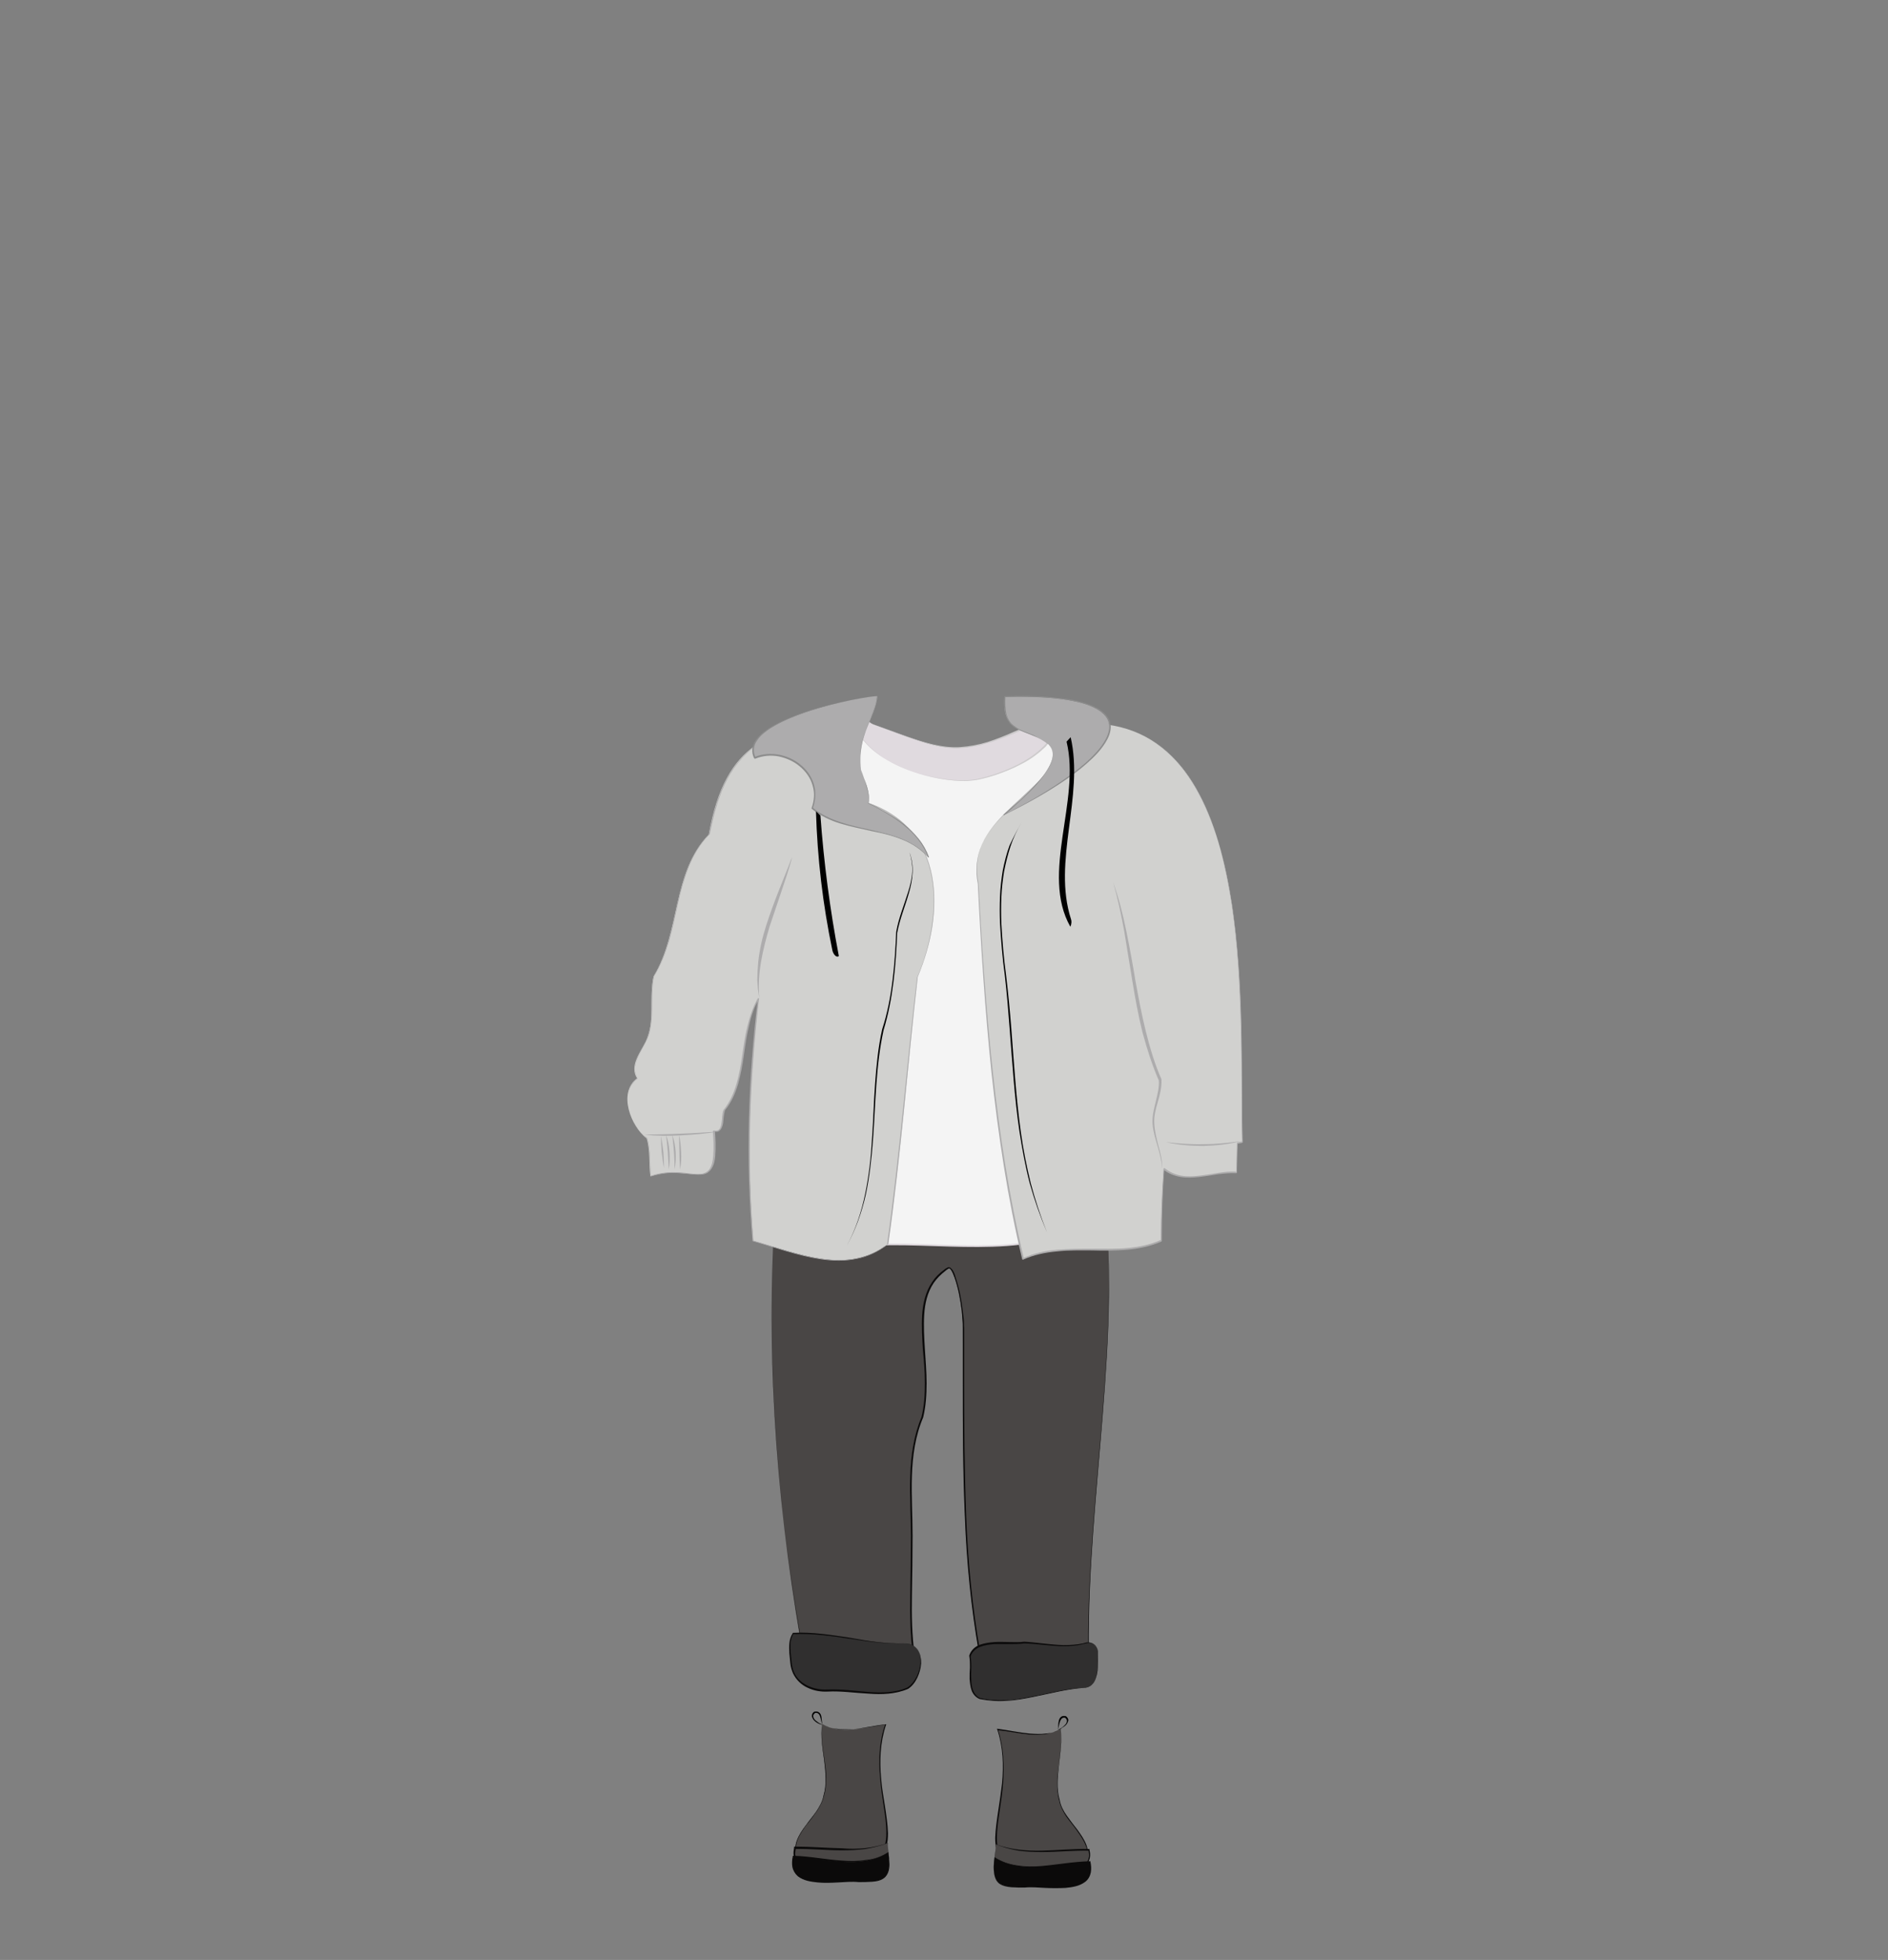 <?xml version="1.0" encoding="utf-8"?>
<!-- Generator: Adobe Illustrator 24.2.3, SVG Export Plug-In . SVG Version: 6.00 Build 0)  -->
<svg version="1.1" id="tenue_x5F_feminine_x5F_7" xmlns="http://www.w3.org/2000/svg" xmlns:xlink="http://www.w3.org/1999/xlink"
	 x="0px" y="0px" viewBox="0 0 553 574" style="enable-background:new 0 0 553 574;" xml:space="preserve">
<rect x="0" y="0" width="553" height="574" fill="#808080" stroke="none"/>
<style type="text/css">
	.st0{fill:none;}
	.st1{fill:#494645;}
	.st2{fill:#0B0A0A;}
	.st3{fill:#302F2F;}
	.st4{fill:#F4F4F4;stroke:#E0DADF;stroke-width:0.5;stroke-linecap:round;stroke-linejoin:round;stroke-miterlimit:10;}
	.st5{fill:#E0DADF;}
	.st6{fill:#CDCBCC;}
	.st7{fill:#D1D1CF;}
	.st8{fill:#ADACAD;}
	.st9{fill:#8C8C8C;}
</style>
<g id="cadre_8_">
	<rect x="0" class="st0" width="553" height="574"/>
</g>
<g>
	<g>
		<g>
			<g>
				<g>
					<path class="st1" d="M227.4,348.9c-3.4,43.7-0.4,88,7,131.2c8.4,3.8,23.3,3.1,33.1,4.7c-1.5-11.7-0.5-18.5-0.6-36.5
						c-0.1-11.3-1.4-22.4,3.1-33.2c4-15.4-5.9-35.3,7.6-43.7c1.6-1,3.9,8.4,4.4,15.6c0.3,32.2-0.9,65.3,4.8,96.9
						c9.1-4.8,22.4,2.9,32-1.2c-0.3-45.5,9.9-91.5,4.3-137.4c-9,4.2-18.5-1.4-27.2-3.6C273,337.8,250.4,344.4,227.4,348.9z"/>
					<path class="st2" d="M227.4,348.9c-3.3,43.8-0.3,87.9,7.1,131.1l-0.1-0.1c2.5,1.1,5.3,1.8,8,2.2c2.8,0.5,5.5,0.7,8.3,1l8.4,0.6
						c2.8,0.2,5.6,0.5,8.4,0.9l-0.1,0.1c-0.8-5.8-0.9-11.7-0.8-17.5c0.1-5.8,0.2-11.7,0.2-17.5c0-5.8-0.4-11.7-0.2-17.5
						c0.2-5.8,1-11.7,3.3-17.2l0,0c0.8-3.2,1-6.6,1-9.9c0-3.3-0.3-6.7-0.6-10c-0.2-3.3-0.4-6.7-0.2-10c0.2-3.3,1-6.8,2.9-9.6
						c0.9-1.4,2.1-2.6,3.5-3.6c0.3-0.3,0.7-0.5,1.1-0.7c0.3-0.2,0.6,0,0.8,0.1c0.2,0.2,0.3,0.3,0.5,0.5c0.5,0.7,0.8,1.5,1,2.3
						c1.1,3.2,1.7,6.5,2.1,9.8c0.1,0.8,0.2,1.7,0.3,2.5c0.1,0.8,0,1.7,0.1,2.5l0,5l0,10c0,13.4,0.1,26.7,0.6,40.1
						c0.5,13.3,1.8,26.7,4.1,39.8l-0.3-0.1c2.5-1.3,5.3-1.7,8-1.7c2.7,0,5.4,0.4,8.1,0.8c2.7,0.4,5.4,0.8,8,0.9
						c2.7,0.1,5.4-0.2,7.9-1.2l-0.1,0.2c-0.1-23,2.4-45.9,4.2-68.7c0.9-11.4,1.7-22.9,1.8-34.4c0.2-11.5-0.2-23-1.6-34.4l0.1,0.1
						c-2.1,1-4.5,1.5-6.8,1.5c-2.4,0-4.7-0.4-7-0.9c-4.6-1.1-8.9-3-13.4-4.2l0,0c-5.7-1-11.5-1.3-17.3-1.2
						c-5.8,0.1-11.5,0.7-17.2,1.6C250,344,238.8,346.7,227.4,348.9z M227.4,348.9c11.3-2.2,22.6-5,34-6.7c5.7-0.9,11.5-1.5,17.2-1.6
						c5.8-0.2,11.6,0.2,17.3,1.1l0,0c4.5,1.2,8.9,3,13.4,4.2c2.3,0.6,4.6,1,6.9,0.9c2.3,0,4.7-0.5,6.8-1.5l0.1,0l0,0.1
						c1.4,11.4,1.8,22.9,1.7,34.4c-0.1,11.5-0.9,22.9-1.8,34.4c-1.8,22.9-4.3,45.7-4.1,68.7l0,0.1l-0.1,0c-2.5,1.1-5.3,1.3-8,1.2
						c-2.7-0.1-5.4-0.5-8.1-0.9c-2.7-0.4-5.4-0.8-8-0.8c-2.7,0-5.4,0.4-7.8,1.6l-0.2,0.1l0-0.3c-2.3-13.2-3.6-26.5-4.1-39.9
						c-0.6-13.4-0.6-26.7-0.6-40.1l0-10l0-5c0-0.8,0-1.7-0.1-2.5c-0.1-0.8-0.1-1.7-0.2-2.5c-0.4-3.3-1-6.6-2.1-9.7
						c-0.3-0.8-0.6-1.6-1-2.2c-0.2-0.3-0.5-0.6-0.7-0.5c-0.3,0.2-0.7,0.4-1,0.7c-1.3,1-2.5,2.2-3.4,3.5c-1.9,2.8-2.6,6.1-2.8,9.4
						c-0.2,3.3,0,6.7,0.2,10c0.2,3.3,0.5,6.7,0.5,10c0,3.3-0.2,6.7-1,10l0,0l0,0c-2.3,5.4-3.1,11.2-3.3,17.1
						c-0.2,5.8,0.2,11.7,0.2,17.5c0,5.8-0.1,11.7-0.2,17.5c-0.1,5.8,0,11.7,0.8,17.5l0,0.2l-0.2,0c-2.8-0.5-5.5-0.7-8.3-0.9
						l-8.4-0.6c-2.8-0.2-5.6-0.5-8.3-1c-2.8-0.5-5.5-1.1-8.1-2.3l0,0l0-0.1C227,436.8,224.1,392.7,227.4,348.9z"/>
				</g>
				<g>
					<path class="st3" d="M321.6,483.6c0,3.4,0.6,10.1-3.8,10.6c-10.2,0.5-20.3,5.5-30.7,3.2c-4.3-1.7-2.1-8.7-2.9-12.5
						c1.8-5.4,11.2-3.2,15.9-3.9c6,0.3,12.4,1.8,18,0.1C319.7,480.7,321.4,481.9,321.6,483.6z"/>
					<g>
						<path class="st2" d="M321.6,483.6c0,2.1,0.1,4.1-0.2,6.2c-0.2,1-0.4,2-1,2.9c-0.6,0.9-1.5,1.5-2.6,1.6l0,0l0,0
							c-5.2,0.3-10.2,1.7-15.3,2.7c-2.5,0.5-5.1,1-7.7,1.1c-2.6,0.2-5.2,0-7.8-0.5l0,0l0,0c-1.1-0.4-2-1.4-2.4-2.5
							c-0.4-1.1-0.5-2.3-0.6-3.4c0-1.1,0-2.3,0.1-3.4c0-1.1,0-2.2-0.2-3.3l0-0.1l0-0.1c0.5-1.5,1.7-2.6,3.1-3.1
							c1.4-0.5,2.9-0.7,4.3-0.8c1.5-0.1,2.9,0,4.4,0c1.4,0,2.9,0.1,4.3-0.1l0,0l0,0c3.8,0.2,7.6,0.9,11.5,1c1.9,0,3.8-0.1,5.7-0.5
							c0.5-0.1,0.9-0.3,1.4-0.3c0.5,0,1,0.1,1.4,0.3C320.9,481.7,321.5,482.6,321.6,483.6z M321.6,483.6c-0.1-1-0.7-1.8-1.6-2.2
							c-0.4-0.2-0.9-0.3-1.4-0.2c-0.5,0.1-0.9,0.2-1.4,0.3c-1.9,0.5-3.8,0.6-5.7,0.6c-3.8,0-7.7-0.7-11.5-0.8l0,0
							c-1.5,0.2-2.9,0.2-4.4,0.2c-1.4,0-2.9,0-4.3,0c-1.4,0.1-2.9,0.3-4.2,0.8c-1.3,0.5-2.4,1.5-2.8,2.8l0-0.1
							c0.2,1.1,0.2,2.3,0.2,3.4c0,1.1-0.1,2.3,0,3.4c0,1.1,0.1,2.2,0.5,3.2c0.4,1,1.1,1.9,2.1,2.3l0,0c2.5,0.6,5.1,0.7,7.7,0.6
							c2.6-0.1,5.1-0.6,7.7-1.1c5.1-1,10.1-2.4,15.3-2.6l0,0c1-0.1,2-0.7,2.5-1.5c0.6-0.8,0.9-1.9,1-2.9
							C321.7,487.7,321.6,485.7,321.6,483.6z"/>
					</g>
				</g>
				<g>
					<path class="st3" d="M265.1,481.3c6.9,0.3,5.1,10.5,0.8,13.2c-7.1,3.1-15.6,0.3-23.2,0.7c-5,0.3-10.1-2.1-10.9-7.5
						c-0.3-2.9-1.1-6.7,0.5-9.2C243.1,477.8,254.2,481.7,265.1,481.3z"/>
					<g>
						<path class="st2" d="M265.1,481.3c1.4,0.1,2.9,0.6,3.7,1.8c0.8,1.2,1,2.7,1,4.1c-0.1,1.4-0.5,2.8-1.1,4.1
							c-0.6,1.3-1.5,2.5-2.7,3.3l0,0l0,0c-3.7,1.6-7.8,1.7-11.7,1.4c-4-0.2-7.9-0.8-11.8-0.6c-2,0.1-4-0.2-5.9-1.1
							c-1.8-0.8-3.4-2.3-4.3-4.2c-0.4-0.9-0.7-1.9-0.8-2.9c-0.1-1-0.2-2-0.3-3c-0.1-2-0.2-4.1,1-5.9l0-0.1l0.1,0
							c5.5-0.3,11,0.6,16.4,1.4C254.2,480.6,259.6,481.5,265.1,481.3z M265.1,481.3c-5.5,0.3-11-0.6-16.4-1.4
							c-5.4-0.8-10.9-1.6-16.4-1.3l0.1-0.1c-1,1.6-1,3.7-0.8,5.6c0.1,1,0.2,2,0.3,2.9c0.1,1,0.3,1.9,0.7,2.8c0.8,1.8,2.3,3.1,4,3.9
							c1.7,0.8,3.7,1.2,5.7,1.1c4-0.2,7.9,0.4,11.9,0.7c3.9,0.3,8,0.3,11.6-1.3l0,0c1.2-0.8,2-1.9,2.7-3.2c0.6-1.3,1-2.6,1.1-4
							c0.1-1.4-0.1-2.9-0.9-4C268,481.9,266.5,481.3,265.1,481.3z"/>
					</g>
				</g>
				<g>
					<path class="st1" d="M240.8,504.9c5.3,3.3,12.7,0.9,18.6,0.2c-8,23.7,17.9,48.4-25.8,38.9c-3.1-6.4,6.7-12,7.7-18.2
						C243.2,519.2,239.9,512.1,240.8,504.9z"/>
					<path class="st2" d="M240.8,504.9c1.4,0.8,2.9,1.3,4.5,1.5c1.6,0.2,3.2,0.2,4.7,0c3.1-0.3,6.2-1.1,9.4-1.4l0.2,0l-0.1,0.2
						c-1.7,5.1-1.9,10.5-1.4,15.8c0.2,2.7,0.7,5.3,1.1,7.9c0.4,2.6,0.8,5.3,0.9,8c0,1.3-0.1,2.7-0.5,4c-0.4,1.3-1.2,2.5-2.3,3.4
						c-2.3,1.6-5.1,2-7.8,2c-5.4,0-10.7-1-15.9-2.1l-0.1,0l0-0.1c-0.8-1.6-0.7-3.5-0.1-5.1c0.6-1.6,1.6-3.1,2.6-4.4
						c1-1.4,2.1-2.7,3.1-4.1c0.9-1.4,1.8-2.9,2.1-4.6l0,0l0,0c1-3.4,0.6-6.9,0.2-10.4C240.9,511.9,240.3,508.4,240.8,504.9z
						 M240.8,504.9c-0.4,3.5,0.2,7,0.7,10.4c0.2,1.7,0.5,3.5,0.5,5.2c0,1.8-0.1,3.5-0.6,5.2l0,0c-0.3,1.7-1.2,3.3-2.1,4.7
						c-1,1.4-2,2.8-3.1,4.1c-1,1.4-2,2.8-2.6,4.4c-0.6,1.6-0.7,3.3,0.1,4.8l-0.1-0.1c5.2,1.1,10.5,2,15.8,2c2.6-0.1,5.4-0.4,7.5-1.9
						c1-0.8,1.8-1.9,2.2-3.1c0.4-1.2,0.5-2.6,0.5-3.9c0-2.7-0.4-5.3-0.8-7.9c-0.4-2.6-0.8-5.3-1-8c-0.5-5.3-0.3-10.8,1.5-15.9
						l0.1,0.2c-3.1,0.4-6.2,1.1-9.4,1.3c-1.6,0.1-3.2,0.1-4.7-0.1C243.7,506.2,242.1,505.7,240.8,504.9z"/>
				</g>
				<g>
					<path class="st1" d="M260.1,539.7c-0.4,2.1,1.4,6-1.4,6.8c-5.8,1.5-28.5,5-25.9-5.2C242,541.2,251.3,543.2,260.1,539.7z"/>
					<path class="st2" d="M260.1,539.7c-0.2,1.6,0.4,3.1,0.2,4.7c0,0.8-0.4,1.7-1.2,2c-0.8,0.3-1.5,0.4-2.3,0.6
						c-3.1,0.7-6.2,1.1-9.4,1.3c-3.2,0.2-6.4,0.2-9.5-0.5c-1.5-0.4-3.1-0.9-4.3-2.1c-0.6-0.6-1-1.4-1.1-2.2c-0.2-0.8,0-1.7,0.1-2.5
						l0-0.2l0.2,0c4.6,0,9.2,0.4,13.8,0.5C251.2,541.7,255.8,541.3,260.1,539.7z M260.1,539.7c-2.1,0.9-4.4,1.4-6.6,1.8
						c-2.3,0.3-4.6,0.4-6.9,0.4c-4.6,0-9.2-0.5-13.7-0.4l0.2-0.2c-0.1,0.7-0.3,1.5-0.1,2.2c0.1,0.7,0.5,1.4,1,1.9
						c1.1,1.1,2.6,1.6,4.1,2c3,0.7,6.2,0.7,9.4,0.5c3.1-0.2,6.3-0.6,9.4-1.2c0.8-0.2,1.6-0.3,2.3-0.6c0.7-0.3,1.1-1,1.2-1.8
						C260.4,542.9,259.9,541.3,260.1,539.7z"/>
				</g>
				<g>
					<path class="st2" d="M260.2,542.4c1,8-1.2,8.8-8.8,8.6c-6.2-0.7-21.1,3.2-19.1-7.2C241.5,544,252,547.9,260.2,542.4z"/>
					<path class="st2" d="M260.2,542.4c0.2,1.3,0.3,2.6,0.3,3.9c0,1.3-0.4,2.7-1.4,3.6c-1.1,0.9-2.4,1.1-3.7,1.2
						c-1.3,0.1-2.6,0.1-3.9,0.1l0,0l0,0c-2-0.2-4,0-6,0.1c-2,0.1-4,0.2-6,0c-2-0.2-4.1-0.5-5.8-1.8c-0.8-0.7-1.4-1.7-1.6-2.7
						c-0.2-1-0.1-2.1,0.1-3.1l0-0.2l0.2,0c4.8,0.1,9.4,1.1,14.2,1.4c2.4,0.2,4.7,0.2,7.1-0.2C256,544.5,258.2,543.7,260.2,542.4z
						 M260.2,542.4c-2,1.3-4.2,2.2-6.6,2.6c-2.3,0.4-4.7,0.4-7.1,0.3c-4.8-0.3-9.4-1.2-14.1-1.3l0.2-0.2c-0.2,1-0.2,2-0.1,2.9
						c0.2,0.9,0.7,1.8,1.4,2.4c1.5,1.2,3.6,1.6,5.5,1.7c2,0.1,4,0.1,6,0c2-0.1,4-0.2,6,0l0,0c1.3,0,2.6,0,3.9,0
						c1.3-0.1,2.6-0.3,3.6-1.1c1-0.8,1.3-2.2,1.4-3.4C260.5,545,260.4,543.7,260.2,542.4z"/>
				</g>
				<g>
					<path d="M240.9,505.1c-0.4-0.8-0.4-1.6-0.7-2.4c-0.1-0.4-0.3-0.7-0.6-0.9c-0.3-0.2-0.6-0.2-1-0.1l0.1,0
						c-0.3,0.3-0.6,0.6-0.5,0.9c0,0.4,0.2,0.7,0.5,1.1C239.3,504.2,240,504.8,240.9,505.1z M240.9,505.1c-0.5,0-0.9-0.2-1.3-0.4
						c-0.4-0.2-0.8-0.5-1.1-0.8c-0.3-0.3-0.6-0.8-0.7-1.3c0-0.6,0.3-1.1,0.7-1.3l0,0c0,0,0.1,0,0.1,0c0.4-0.1,1-0.1,1.4,0.3
						c0.4,0.3,0.5,0.8,0.6,1.2C240.7,503.5,240.7,504.3,240.9,505.1z"/>
				</g>
				<g>
					<path class="st1" d="M310.7,506.3c-5.3,3.3-12.7,0.9-18.5,0.2c8,23.6-17.9,48.4,25.7,38.9c3.1-6.4-6.7-12-7.7-18.2
						C308.3,520.6,311.6,513.5,310.7,506.3z"/>
					<path class="st2" d="M310.7,506.3c-1.3,0.8-2.9,1.3-4.4,1.6c-1.6,0.2-3.2,0.2-4.7,0.1c-3.2-0.3-6.3-1-9.4-1.3l0.1-0.2
						c1.7,5.1,1.9,10.6,1.5,15.9c-0.2,2.7-0.6,5.3-1,8c-0.4,2.6-0.8,5.3-0.8,7.9c0,1.3,0.1,2.6,0.5,3.9c0.4,1.2,1.1,2.3,2.2,3.1
						c2.1,1.5,4.9,1.9,7.5,1.9c5.3,0,10.6-0.9,15.8-2l-0.1,0.1c0.8-1.5,0.7-3.3,0.1-4.8c-0.6-1.6-1.6-3-2.6-4.4
						c-1-1.4-2.1-2.7-3.1-4.1c-0.9-1.4-1.8-3-2.1-4.7l0,0c-0.5-1.7-0.6-3.5-0.6-5.2c0-1.8,0.3-3.5,0.5-5.2
						C310.5,513.3,311.1,509.8,310.7,506.3z M310.7,506.3c0.4,3.5-0.1,7-0.5,10.5c-0.4,3.4-0.8,7,0.2,10.4l0,0l0,0
						c0.3,1.7,1.1,3.2,2.1,4.6c1,1.4,2,2.7,3.1,4.1c1,1.4,2,2.8,2.6,4.4c0.6,1.6,0.7,3.5-0.1,5.1l0,0.1l-0.1,0
						c-5.2,1.1-10.5,2.1-15.9,2.1c-2.7,0-5.5-0.4-7.8-2c-1.1-0.8-1.9-2.1-2.3-3.4c-0.4-1.3-0.5-2.7-0.5-4c0.1-2.7,0.5-5.3,0.9-8
						c0.4-2.6,0.8-5.3,1.1-7.9c0.5-5.3,0.3-10.7-1.4-15.8l-0.1-0.2l0.2,0c3.1,0.4,6.2,1.1,9.4,1.4c1.6,0.1,3.2,0.2,4.7,0
						C307.8,507.6,309.4,507.2,310.7,506.3z"/>
				</g>
				<g>
					<path class="st1" d="M291.6,540.1c0.4,2.1-1.4,6,1.4,6.8c5.8,1.5,28.5,5,25.9-5.2C309.7,541.6,300.5,543.6,291.6,540.1z"/>
					<g>
						<path class="st2" d="M291.6,540.1c0.2,1.6-0.3,3.2-0.1,4.7c0.1,0.8,0.4,1.5,1.2,1.8c0.7,0.3,1.5,0.4,2.3,0.6
							c3.1,0.6,6.2,1,9.4,1.2c3.1,0.2,6.3,0.2,9.4-0.5c1.5-0.3,3-0.9,4.1-2c0.5-0.5,0.9-1.2,1-1.9c0.2-0.7,0-1.5-0.1-2.2l0.2,0.2
							c-4.6-0.1-9.2,0.4-13.8,0.4c-2.3,0-4.6-0.1-6.9-0.4C296,541.6,293.7,541,291.6,540.1z M291.6,540.1c4.3,1.6,9,2,13.5,1.9
							c4.6-0.1,9.2-0.6,13.8-0.5l0.2,0l0,0.2c0.2,0.8,0.3,1.6,0.1,2.5c-0.2,0.8-0.6,1.6-1.1,2.2c-1.2,1.2-2.8,1.7-4.3,2.1
							c-3.1,0.7-6.3,0.6-9.5,0.5c-3.2-0.2-6.3-0.7-9.4-1.3c-0.8-0.2-1.5-0.3-2.3-0.6c-0.8-0.3-1.2-1.2-1.2-2
							C291.2,543.3,291.8,541.7,291.6,540.1z"/>
					</g>
				</g>
				<g>
					<path class="st2" d="M291.3,543.9c-1,8,1.2,8.8,8.8,8.6c6.2-0.7,21.1,3.2,19.1-7.2C310,545.4,299.5,549.3,291.3,543.9z"/>
					<path class="st2" d="M291.3,543.9c-0.1,1.3-0.2,2.6-0.2,3.9c0.1,1.3,0.4,2.6,1.4,3.4c1,0.8,2.3,1,3.6,1.1
						c1.3,0.1,2.6,0.1,3.9,0l0,0c2-0.2,4-0.1,6,0c2,0.1,4,0.2,6,0c2-0.2,4-0.5,5.5-1.7c0.7-0.6,1.2-1.5,1.4-2.4
						c0.2-0.9,0.1-1.9-0.1-2.9l0.2,0.2c-4.7,0.1-9.4,1.1-14.1,1.3c-2.4,0.1-4.8,0.1-7.1-0.3C295.5,546.1,293.2,545.2,291.3,543.9z
						 M291.3,543.9c2,1.3,4.3,2.1,6.6,2.4c2.3,0.4,4.7,0.4,7.1,0.2c4.7-0.4,9.4-1.3,14.2-1.4l0.2,0l0,0.2c0.2,1,0.3,2,0.1,3.1
						c-0.2,1-0.7,2-1.6,2.7c-1.7,1.3-3.8,1.6-5.8,1.8c-2,0.1-4,0.1-6,0c-2-0.1-4-0.3-6-0.1l0,0h0c-1.3,0-2.6,0-3.9-0.1
						c-1.3-0.1-2.7-0.4-3.7-1.2c-1-0.9-1.3-2.3-1.4-3.6C291,546.5,291.1,545.2,291.3,543.9z"/>
				</g>
				<g>
					<path d="M309.8,506.6c0.2-0.8,0.1-1.6,0.3-2.5c0.1-0.4,0.2-0.9,0.6-1.2c0.4-0.4,0.9-0.4,1.4-0.3c0,0,0.1,0,0.1,0l0,0
						c0.4,0.3,0.8,0.8,0.7,1.3c-0.1,0.5-0.4,1-0.7,1.3c-0.3,0.3-0.7,0.6-1.1,0.8C310.7,506.4,310.2,506.6,309.8,506.6z M309.8,506.6
						c0.8-0.3,1.6-0.8,2.2-1.5c0.3-0.3,0.5-0.7,0.5-1.1c0-0.4-0.2-0.7-0.5-0.9l0.1,0c-0.4-0.1-0.7-0.1-1,0.1
						c-0.3,0.2-0.4,0.6-0.6,0.9C310.2,505,310.1,505.8,309.8,506.6z"/>
				</g>
			</g>
			<g>
				<path class="st4" d="M249.9,210.8c-3.6,20.3,0.9,41.1,1.6,61.7c0.3,31.2-4,62.3-7.1,93.2c22-3.8,45.5,2.8,66.7-4
					c-7.6-29.4-8-61.6-9.1-92c1.2-18.9,9.1-38.7,6.9-57.4c-3.5-3.1-7.2,0.8-9.1,4.3c-13,15.6-34.6,3-47.6-6.6
					C251.5,209.6,250.2,209.3,249.9,210.8z"/>
				<g>
					<path class="st5" d="M250,210.1c26.5,9.1,28.3,13.6,52.5,1.9c3.6-1.6,4.7,5.2,4.2,5.8c-4.6,5.4-14.1,9.5-21.5,10.7
						C273.6,229.9,251.4,222.9,250,210.1z"/>
					<path class="st6" d="M250,210.1c5.2,1.8,10.3,3.7,15.4,5.5c2.6,0.9,5.2,1.8,7.8,2.4c2.6,0.6,5.4,1,8.1,0.8
						c2.7-0.2,5.4-0.7,8-1.5c1.3-0.4,2.6-0.9,3.9-1.4c1.3-0.5,2.5-1,3.8-1.6c1.3-0.5,2.5-1.1,3.7-1.7c0.6-0.3,1.2-0.6,1.9-0.9
						c0.7-0.3,1.5-0.3,2.2,0.1c0.7,0.4,1.1,1,1.4,1.6c0.3,0.6,0.5,1.3,0.7,2c0.1,0.7,0.3,1.4,0.2,2.1c0,0.1-0.1,0.2-0.1,0.3
						c-0.1,0.1-0.1,0.1-0.2,0.2l-0.3,0.4c-0.2,0.3-0.5,0.5-0.7,0.7c-2,1.9-4.3,3.5-6.7,4.7c-2.4,1.3-5,2.3-7.6,3.2
						c-1.3,0.4-2.6,0.8-4,1.1c-0.7,0.2-1.3,0.3-2,0.4c-0.7,0.1-1.4,0.1-2.1,0.2c-2.7,0.1-5.5-0.2-8.2-0.7c-5.4-1-10.6-2.8-15.4-5.5
						c-2.3-1.4-4.6-3.1-6.3-5.2C251.6,215.4,250.3,212.9,250,210.1z M250,210.1c0.3,2.7,1.6,5.3,3.4,7.3c1.8,2.1,4,3.7,6.4,5.1
						c4.7,2.7,10,4.5,15.4,5.4c2.7,0.5,5.4,0.7,8.1,0.6c0.7,0,1.4-0.1,2-0.2c0.7-0.1,1.3-0.2,2-0.4c1.3-0.3,2.6-0.7,3.9-1.1
						c2.6-0.9,5.1-1.9,7.5-3.2c2.4-1.3,4.7-2.8,6.6-4.7c0.3-0.2,0.5-0.5,0.7-0.7c0.2-0.2,0.6-0.5,0.5-0.7c0.1-0.6,0-1.3-0.2-1.9
						c-0.3-1.3-0.8-2.6-1.9-3.3c-1.1-0.7-2.4,0.3-3.6,0.8c-1.2,0.6-2.5,1.2-3.7,1.7c-1.3,0.5-2.5,1.1-3.8,1.5
						c-1.3,0.5-2.6,1-3.9,1.3c-2.6,0.8-5.3,1.4-8.1,1.5c-2.7,0.2-5.5-0.2-8.1-0.9c-2.7-0.6-5.2-1.6-7.8-2.5
						C260.3,213.9,255.2,211.9,250,210.1z"/>
				</g>
				<g>
					<path class="st7" d="M324.2,212.2c45,5.9,38.6,88.6,39.7,122.3c-0.5,0.1-1,0.2-1.5,0.3c-0.1,2.9-0.1,5.7-0.2,8.6
						c-6.9-0.5-15.3,3.9-21.3-1.1c-0.5,6.9-0.8,13.9-0.8,21c-12.4,5.6-28.1-0.3-40.5,5.4c-8.5-36-11.1-73.2-13.1-110
						c-3.7-17.9,16.7-24.1,23.6-37.9c-1.6-1.1-1.6-1.3-2.9-2.8C307.3,218,321.7,212.1,324.2,212.2z"/>
					<path class="st8" d="M324.2,212.2c5.7,0.7,11.3,3,15.8,6.6c4.6,3.5,8.2,8.2,10.9,13.3c2.8,5.1,4.8,10.6,6.4,16.1
						c1.6,5.6,2.7,11.3,3.6,17c1.7,11.4,2.4,23,2.7,34.6c0.3,11.6,0.1,23.1,0.4,34.7c0,0.1-0.1,0.2-0.1,0.2l-1.5,0.3l0.1-0.2
						l-0.2,8.6c0,0.1-0.1,0.2-0.2,0.2l0,0c-1.8-0.1-3.6,0.1-5.4,0.3c-1.8,0.3-3.6,0.6-5.4,0.8c-1.8,0.2-3.7,0.3-5.5,0
						c-1.8-0.3-3.6-1-5.1-2.2l0.3-0.1c-0.5,7-0.7,14-0.7,21c0,0.1-0.1,0.2-0.1,0.2c-3.2,1.4-6.6,2.1-10,2.4
						c-3.4,0.3-6.9,0.3-10.3,0.2c-3.4,0-6.9-0.1-10.3,0.3c-3.4,0.3-6.8,1-9.9,2.4c-0.1,0.1-0.2,0-0.3-0.1l0,0c-4.3-18-7-36.3-9-54.7
						c-1.9-18.4-3.1-36.9-4-55.3l0,0c-0.4-1.9-0.5-3.9-0.3-5.8c0.2-1.9,0.7-3.8,1.5-5.6c1.6-3.6,4.2-6.6,7-9.3
						c2.8-2.7,5.7-5.3,8.5-8c2.8-2.7,5.3-5.7,7.1-9.2l0,0c-0.5-0.4-1.1-0.8-1.6-1.2c-0.5-0.5-0.9-1-1.3-1.5c0,0,0,0,0,0l0,0
						c2.8-1.1,5.6-2.2,8.4-3.2c1.4-0.5,2.8-1,4.2-1.5C321.3,212.8,322.7,212.3,324.2,212.2z M324.2,212.2c-1.5,0.1-2.9,0.6-4.3,1.1
						c-1.4,0.5-2.8,1-4.2,1.5c-2.8,1-5.6,2.1-8.4,3.2l0,0c0.4,0.5,0.8,1,1.3,1.5c0.5,0.5,1,0.9,1.6,1.2c0,0,0,0,0,0
						c-1.7,3.5-4.3,6.5-7.1,9.2c-2.8,2.7-5.7,5.3-8.5,8c-2.7,2.7-5.3,5.7-6.9,9.3c-1.6,3.5-1.9,7.6-1.1,11.4l0,0
						c1,18.5,2.2,36.9,4.2,55.3c2,18.4,4.8,36.7,9.1,54.7l-0.3-0.1c3.2-1.5,6.6-2.2,10-2.5c3.4-0.3,6.9-0.3,10.3-0.3
						c3.4,0,6.9,0.1,10.3-0.2c3.4-0.3,6.8-1,9.9-2.4l-0.1,0.2c0-7,0.3-14,0.8-21c0-0.1,0.1-0.2,0.2-0.2c0,0,0.1,0,0.1,0
						c1.4,1.1,3.1,1.9,4.9,2.2c1.8,0.3,3.6,0.2,5.4,0c1.8-0.2,3.6-0.5,5.4-0.8c1.8-0.3,3.7-0.5,5.5-0.3l-0.2,0.2l0.2-8.6
						c0-0.1,0.1-0.1,0.1-0.2l1.5-0.3l-0.1,0.2c-0.3-11.6,0-23.1-0.4-34.7c-0.3-11.6-0.9-23.1-2.6-34.6c-0.9-5.7-2-11.4-3.5-17
						c-1.6-5.6-3.5-11-6.3-16.1c-2.7-5.1-6.3-9.8-10.9-13.3C335.5,215.2,329.9,212.9,324.2,212.2z"/>
				</g>
				<g>
					<path class="st7" d="M250.1,210.1c-0.6,8.8,2.5,16.5,4.2,25c22.6,7.8,22.5,32.2,14.5,51c-2.9,25.6-5,52.4-8.7,78.2
						c-11.8,9.2-26.3,2.8-39.5-0.9c-1.9-23.5-1.2-47.3,1.6-70.9c-5.8,9.7-3,23.9-10.1,32.6c-0.9,1.8,0.1,6.9-3.1,6.1
						c1.5,20.5-6,9-18.5,13.3c-0.5-3.7,0-7.6-1.1-11.1c-4.6-3.5-8.5-13.4-2.8-17.6c-2.3-3.6,0.9-7.5,2.5-10.7
						c2.9-5.9,0.9-12.8,2.3-19.1c8-13.1,5.3-30.3,16.2-41.6C212.5,217,225.5,213.3,250.1,210.1z"/>
					<path class="st8" d="M250.1,210.1c-0.3,4.2,0.3,8.5,1.2,12.6c0.9,4.1,2.1,8.2,2.9,12.4l0,0c4.7,1.6,9.2,4.3,12.5,8.1
						c3.3,3.8,5.4,8.6,6.3,13.5c0.9,4.9,0.8,10,0,15c-0.8,5-2.3,9.8-4.2,14.4l0,0c-3,26.1-4.9,52.2-8.6,78.2c0,0,0,0.1-0.1,0.1
						c-2.7,2.1-5.9,3.7-9.3,4.3c-3.4,0.7-6.9,0.6-10.3,0.1c-6.8-1-13.3-3.4-20-5.3c-0.1,0-0.1-0.1-0.1-0.2c-2-23.6-1.3-47.4,1.6-71
						l0.4,0.1c-1.5,2.4-2.4,5.2-3,8c-0.7,2.8-1.1,5.6-1.5,8.5c-0.4,2.8-0.9,5.7-1.7,8.5c-0.8,2.8-2,5.5-3.8,7.7l0,0
						c-0.2,0.5-0.3,1.2-0.4,1.8c-0.1,0.6-0.1,1.3-0.2,2c-0.1,0.6-0.3,1.3-0.7,1.9c-0.1,0.1-0.3,0.2-0.4,0.4
						c-0.2,0.1-0.3,0.2-0.5,0.2c-0.2,0-0.4,0.1-0.5,0l-0.5-0.1l0.2-0.2c0.2,2.5,0.3,4.9,0.1,7.4c-0.1,1.2-0.3,2.5-1,3.6
						c-0.3,0.6-0.8,1-1.3,1.4c-0.6,0.3-1.2,0.5-1.8,0.5c-1.3,0.1-2.5-0.1-3.7-0.2c-1.2-0.1-2.4-0.2-3.7-0.3c-2.4-0.1-4.9,0.3-7.2,1
						c-0.1,0-0.2,0-0.2-0.1l0,0c-0.2-1.9-0.2-3.7-0.3-5.6c-0.1-1.9-0.2-3.7-0.8-5.5l0.1,0.1c-1.4-1-2.4-2.4-3.3-3.8
						c-0.9-1.5-1.6-3-2-4.7c-0.4-1.6-0.5-3.4-0.2-5.1c0.3-1.7,1.3-3.2,2.7-4.2l0,0.2c-0.7-1.1-1-2.5-0.7-3.8
						c0.2-1.3,0.8-2.5,1.4-3.7c0.6-1.2,1.3-2.3,1.8-3.4c0.6-1.2,1-2.4,1.2-3.6c1-5.1,0-10.3,1.1-15.4c0,0,0,0,0,0
						c2-3.2,3.3-6.7,4.4-10.3c1-3.6,1.8-7.3,2.6-11c0.8-3.7,1.8-7.3,3.2-10.8c1.4-3.5,3.4-6.8,6.1-9.5l0,0c1-4.9,2.2-9.9,4.3-14.4
						c2.1-4.6,5.3-8.7,9.4-11.6c4.2-2.9,9-4.5,13.9-5.7C240.1,211.5,245.1,210.8,250.1,210.1z M250.1,210.1c-5,0.7-10,1.4-14.9,2.6
						c-4.9,1.2-9.7,2.8-13.9,5.7c-4.1,2.9-7.3,7-9.4,11.6c-2.1,4.6-3.3,9.5-4.3,14.4c0,0,0,0,0,0c-2.6,2.7-4.6,6-6,9.4
						c-1.4,3.5-2.4,7.1-3.2,10.8c-0.8,3.7-1.6,7.4-2.6,11c-1,3.6-2.4,7.2-4.4,10.4l0,0c-0.5,2.5-0.6,5.1-0.6,7.7
						c0,2.6,0,5.2-0.5,7.7c-0.3,1.3-0.7,2.5-1.2,3.7c-0.6,1.2-1.3,2.3-1.8,3.4c-0.6,1.1-1.1,2.3-1.3,3.6c-0.2,1.2,0,2.6,0.7,3.6
						c0,0.1,0,0.1,0,0.2c-1.3,1-2.3,2.5-2.6,4.1c-0.3,1.6-0.2,3.3,0.2,4.9c0.4,1.6,1.1,3.2,1.9,4.6c0.9,1.4,1.9,2.7,3.3,3.7
						c0,0,0,0,0.1,0.1c0.6,1.8,0.7,3.7,0.8,5.6c0.1,1.9,0.1,3.7,0.3,5.6l-0.2-0.1c2.3-0.8,4.8-1.2,7.3-1.1c1.2,0,2.5,0.1,3.7,0.3
						c1.2,0.1,2.4,0.3,3.6,0.2c1.2-0.1,2.3-0.6,2.9-1.7c0.6-1,0.8-2.3,0.9-3.5c0.2-2.4,0.1-4.9-0.1-7.3c0-0.1,0.1-0.2,0.2-0.2
						c0,0,0,0,0.1,0c0.6,0.1,1.2,0.1,1.6-0.4c0.4-0.5,0.5-1.1,0.6-1.7c0.1-0.6,0.2-1.3,0.2-1.9c0.1-0.7,0.1-1.3,0.4-2l0,0l0,0
						c1.8-2.2,3-4.9,3.8-7.6c0.8-2.7,1.3-5.6,1.7-8.4c0.4-2.8,0.8-5.7,1.5-8.5c0.7-2.8,1.6-5.6,3-8.1c0.1-0.1,0.2-0.1,0.3-0.1
						c0.1,0,0.1,0.1,0.1,0.2c-2.7,23.5-3.6,47.3-1.6,70.9l-0.1-0.2c6.6,1.9,13.1,4.3,19.9,5.3c3.4,0.5,6.8,0.6,10.2,0
						c3.4-0.6,6.5-2.1,9.2-4.2l-0.1,0.1c3.7-26,5.7-52.1,8.8-78.2l0,0c2-4.6,3.4-9.4,4.2-14.4c0.8-4.9,1-10,0.1-15
						c-0.9-4.9-2.9-9.7-6.3-13.5c-3.3-3.8-7.7-6.5-12.5-8.1c0,0,0,0,0,0c-0.8-4.2-2-8.3-2.9-12.4
						C250.4,218.6,249.8,214.4,250.1,210.1z"/>
				</g>
				<g>
					<path class="st8" d="M252.2,225.5c1.1,3.2,2.7,6.4,2.2,9.7c7.1,3.4,14.8,8,17.6,15.8c-8.5-9.7-24.4-6.3-34-14.3
						c3.8-10.1-7.7-18.5-16.8-14.8c-5.6-11.2,33-18.3,35.8-18C256.4,210.2,250.9,215.6,252.2,225.5z"/>
					<path class="st9" d="M252.2,225.5c0.5,1.6,1.2,3.1,1.7,4.7c0.5,1.6,0.8,3.3,0.5,5l0,0c3.6,1.8,7.2,3.7,10.4,6.2
						c1.6,1.3,3,2.7,4.3,4.3c1.3,1.6,2.3,3.4,3,5.3c0,0.1,0,0.1-0.1,0.1c0,0-0.1,0-0.1,0c-2.1-2.3-4.8-4.1-7.6-5.2
						c-2.9-1.2-5.9-1.9-9-2.5c-3.1-0.7-6.1-1.3-9.1-2.2c-3-0.9-5.9-2.3-8.4-4.3c-0.1-0.1-0.1-0.2-0.1-0.2c0.8-2.2,1-4.5,0.3-6.7
						c-0.6-2.2-2-4.1-3.8-5.6c-1.8-1.5-3.9-2.4-6.2-2.9c-2.3-0.4-4.6-0.2-6.8,0.7c-0.1,0-0.2,0-0.3-0.1c-0.9-1.7-0.7-3.9,0.5-5.4
						c1.1-1.5,2.6-2.7,4.1-3.6c3.1-1.9,6.6-3.3,10-4.5c3.5-1.2,7-2.1,10.5-2.9c1.8-0.4,3.6-0.8,5.4-1.1c1.8-0.3,3.6-0.7,5.4-0.7
						c0,0,0.1,0,0.1,0.1l0,0l0,0c-0.2,1.9-0.8,3.7-1.5,5.4c-0.7,1.7-1.4,3.4-2.1,5.2c-0.6,1.8-1.1,3.6-1.3,5.4
						C252,221.8,252,223.7,252.2,225.5z M252.2,225.5c-0.2-1.9-0.3-3.7-0.1-5.6c0.2-1.9,0.7-3.7,1.3-5.5c0.6-1.8,1.4-3.5,2-5.2
						c0.7-1.7,1.3-3.5,1.4-5.4l0.1,0.1c-1.8,0-3.6,0.4-5.4,0.7c-1.8,0.3-3.6,0.7-5.3,1.1c-3.5,0.8-7.1,1.8-10.5,3
						c-3.4,1.2-6.8,2.6-9.9,4.5c-1.5,1-3,2.1-4,3.6c-1.1,1.4-1.3,3.4-0.5,5l-0.3-0.1c2.2-0.9,4.7-1.1,7-0.7c2.3,0.4,4.6,1.4,6.4,2.9
						c1.9,1.5,3.3,3.5,4,5.8c0.7,2.3,0.5,4.8-0.3,7l-0.1-0.2c2.4,2,5.2,3.3,8.2,4.3c3,1,6,1.6,9.1,2.3c3,0.7,6.1,1.4,9,2.6
						c2.9,1.2,5.6,2.9,7.7,5.3l-0.2,0.1c-1.3-3.8-4-7-7.2-9.5c-3.1-2.5-6.7-4.5-10.3-6.3c0,0,0,0,0,0c0.3-1.7,0-3.3-0.5-4.9
						C253.4,228.7,252.8,227.1,252.2,225.5z"/>
				</g>
				<g>
					<path class="st8" d="M307.2,218.1c5.3,5.5-9.2,16.9-13.3,20.7c33.6-16.6,48.5-35.9,0.3-34.7
						C293.5,215.7,300.5,212.7,307.2,218.1z"/>
					<path class="st9" d="M307.2,218.1c0.8,0.8,1.2,1.9,1.2,3c0,1.1-0.4,2.2-0.9,3.2c-1,2-2.4,3.7-3.8,5.4c-1.5,1.7-3.1,3.2-4.7,4.7
						c-1.6,1.5-3.3,3-4.9,4.4l-0.1-0.2c5.7-2.8,11.2-5.9,16.5-9.5c2.6-1.8,5.2-3.7,7.5-5.7c2.3-2.1,4.6-4.4,6-7.2
						c0.7-1.4,1.1-2.9,0.8-4.4c-0.3-1.5-1.4-2.7-2.7-3.6c-1.3-0.9-2.7-1.5-4.2-2c-1.5-0.5-3-0.8-4.6-1.1c-6.2-1.1-12.6-1.2-18.9-1
						l0.1-0.1c-0.1,1.7-0.1,3.5,0.3,5.2c0.2,0.8,0.6,1.6,1.1,2.3c0.5,0.7,1.3,1.2,2,1.7c1.5,0.9,3.2,1.4,4.8,2.1
						C304.3,216.2,305.9,217,307.2,218.1z M307.2,218.1c-1.4-1.1-2.9-2-4.5-2.6c-1.6-0.7-3.3-1.2-4.9-2.1c-0.8-0.4-1.5-1-2-1.7
						c-0.6-0.7-0.9-1.5-1.2-2.4c-0.5-1.7-0.5-3.5-0.4-5.3c0,0,0-0.1,0.1-0.1c6.3-0.2,12.7-0.1,19,0.9c1.6,0.3,3.1,0.6,4.6,1.1
						c1.5,0.5,3,1.1,4.4,2c1.3,0.9,2.5,2.2,2.9,3.8c0.4,1.6-0.1,3.3-0.8,4.7c-1.5,2.9-3.8,5.2-6.2,7.3c-2.4,2.1-5,4-7.6,5.7
						c-5.3,3.5-10.9,6.5-16.6,9.3c-0.1,0-0.1,0-0.1,0c0,0,0-0.1,0-0.1c1.7-1.5,3.3-2.9,5-4.4c1.6-1.5,3.2-3,4.7-4.7
						c1.5-1.6,2.9-3.4,3.9-5.4c0.5-1,0.9-2.1,0.9-3.2C308.4,220,308,218.9,307.2,218.1z"/>
				</g>
				<g>
					<path d="M266.4,249.6c0.7,1.9,1,4,0.9,6c-0.1,2-0.5,4-1.1,6c-1.1,3.9-2.7,7.7-3.4,11.6l0,0c-0.2,4.8-0.5,9.6-1.1,14.4
						c-0.6,4.8-1.5,9.5-2.9,14.1l0,0c-2.3,10.5-2.3,21.4-3.1,32.1c-0.4,5.4-1,10.8-2.1,16c-1.2,5.3-3,10.4-5.6,15.1
						c2.6-4.8,4.3-9.9,5.4-15.2c1.1-5.3,1.7-10.6,2-16c0.4-5.4,0.5-10.8,0.9-16.2c0.4-5.4,0.9-10.8,2.1-16.1l0,0
						c1.5-4.6,2.4-9.3,3-14.1c0.6-4.8,0.9-9.6,1.1-14.4l0,0c0.7-4,2.3-7.8,3.5-11.7c0.6-1.9,1.1-3.9,1.2-5.9
						C267.3,253.6,267,251.5,266.4,249.6z"/>
				</g>
				<g>
					<path d="M299.2,240.9c-1.3,2.2-2.4,4.5-3.2,6.9c-0.8,2.4-1.4,4.9-1.9,7.4c-0.4,2.5-0.7,5.1-0.8,7.6c-0.1,2.6-0.1,5.1,0,7.7
						c0.3,5.1,0.7,10.2,1.4,15.2c0.6,5.1,1.1,10.2,1.5,15.3c0.8,10.2,1.4,20.4,2.8,30.5c0.7,5.1,1.7,10.1,2.9,15
						c1.3,4.9,2.9,9.8,4.8,14.5c-2-4.7-3.7-9.5-5.1-14.5c-1.3-5-2.2-10-3-15.1c-1.5-10.1-2.1-20.4-2.9-30.5
						c-0.4-5.1-0.8-10.2-1.4-15.3c-0.7-5.1-1.1-10.2-1.4-15.3c-0.1-2.6-0.1-5.1,0-7.7c0.1-2.6,0.4-5.1,0.8-7.6c0.5-2.5,1.1-5,2-7.4
						C296.8,245.3,297.9,243.1,299.2,240.9z"/>
				</g>
				<g>
					<path class="st8" d="M363.5,334.2c-3.6,0.9-7.3,1.3-11,1.4c-3.7,0-7.4-0.3-11-1.1c3.7,0.4,7.3,0.7,11,0.6
						C356.2,335.1,359.8,334.7,363.5,334.2z"/>
				</g>
				<path d="M240.3,238.8c1,13.8,2.8,27.6,5.4,41.2c-0.8,0.6-1.7-0.7-1.9-1.7c-2.8-13.4-4.4-27-4.8-40.7
					C239.5,238.1,240.1,238.6,240.3,238.8z"/>
				<path d="M313.7,269.2c-5.5-17,3.9-35.9-0.1-53.3c-0.4,0.4-0.8,0.9-1.2,1.3c4.2,17.3-7.7,38.6,1.1,54.2
					C313.9,270.6,313.9,269.7,313.7,269.2z"/>
				<g>
					<path class="st8" d="M222.4,292.3c-0.1-0.9-0.3-1.8-0.4-2.6l-0.2-2.7l0.1-2.7l0.2-2.7c0.4-3.6,1.2-7.1,2.3-10.5
						c1.1-3.4,2.3-6.7,3.6-10l2-5l1-2.5c0.3-0.8,0.6-1.7,1-2.5c-0.4,1.7-1,3.4-1.5,5.1l-1.7,5.1c-1.1,3.4-2.3,6.7-3.4,10.1
						c-1,3.4-1.9,6.8-2.5,10.3C222.3,285.2,222.1,288.7,222.4,292.3z"/>
				</g>
				<g>
					<path class="st8" d="M340.4,342.2c-0.1-2.2-0.7-4.3-1.3-6.4c-0.6-2.1-1.3-4.2-1.5-6.5c-0.2-2.3,0.4-4.5,0.9-6.6
						c0.5-2.1,1.1-4.3,0.9-6.4l0,0.1c-2-4.6-3.5-9.4-4.8-14.2c-1.2-4.9-2.1-9.8-2.9-14.7c-0.8-4.9-1.6-9.8-2.4-14.7
						c-0.9-4.9-1.9-9.8-3.3-14.5c1.7,4.7,2.9,9.5,3.9,14.4c1,4.9,1.9,9.8,2.7,14.7c0.9,4.9,1.8,9.8,3,14.6c1.2,4.8,2.6,9.6,4.6,14.1
						c0,0,0,0.1,0,0.1c0.1,2.3-0.5,4.5-1.1,6.6c-0.6,2.1-1.2,4.2-1,6.4c0.1,2.2,0.7,4.3,1.2,6.4
						C339.9,337.8,340.5,339.9,340.4,342.2z"/>
				</g>
			</g>
		</g>
	</g>
	<g>
		<path class="st8" d="M194.5,342.1c-0.3-1.5-0.5-3.1-0.7-4.7c-0.1-1.6-0.2-3.1-0.2-4.7c0.3,1.5,0.5,3.1,0.7,4.7
			C194.4,339,194.5,340.5,194.5,342.1z"/>
	</g>
	<g>
		<path class="st8" d="M195.1,332.4c0.6,1.6,0.9,3.3,1,5c0.1,1.7,0.1,3.4-0.2,5.1c-0.1-1.7-0.2-3.4-0.3-5.1
			C195.5,335.8,195.3,334.2,195.1,332.4z"/>
	</g>
	<g>
		<path class="st8" d="M196.9,332.4c0.6,1.6,0.9,3.3,1,5c0.1,1.7,0,3.4-0.3,5.1c0-1.7-0.1-3.4-0.2-5.1
			C197.3,335.8,197.1,334.1,196.9,332.4z"/>
	</g>
	<g>
		<path class="st8" d="M198.9,332.4c0.4,1.7,0.5,3.3,0.6,5c0.1,1.7,0,3.4-0.3,5.1c-0.1-1.7-0.2-3.4-0.2-5
			C199,335.8,198.9,334.1,198.9,332.4z"/>
	</g>
	<g>
		<path class="st8" d="M188.7,332.3c3.6-0.1,7.3-0.1,10.9-0.3c3.6-0.1,7.3-0.4,10.9-0.6c-3.6,0.6-7.2,0.9-10.9,1.1
			C196,332.7,192.3,332.7,188.7,332.3z"/>
	</g>
</g>
</svg>
